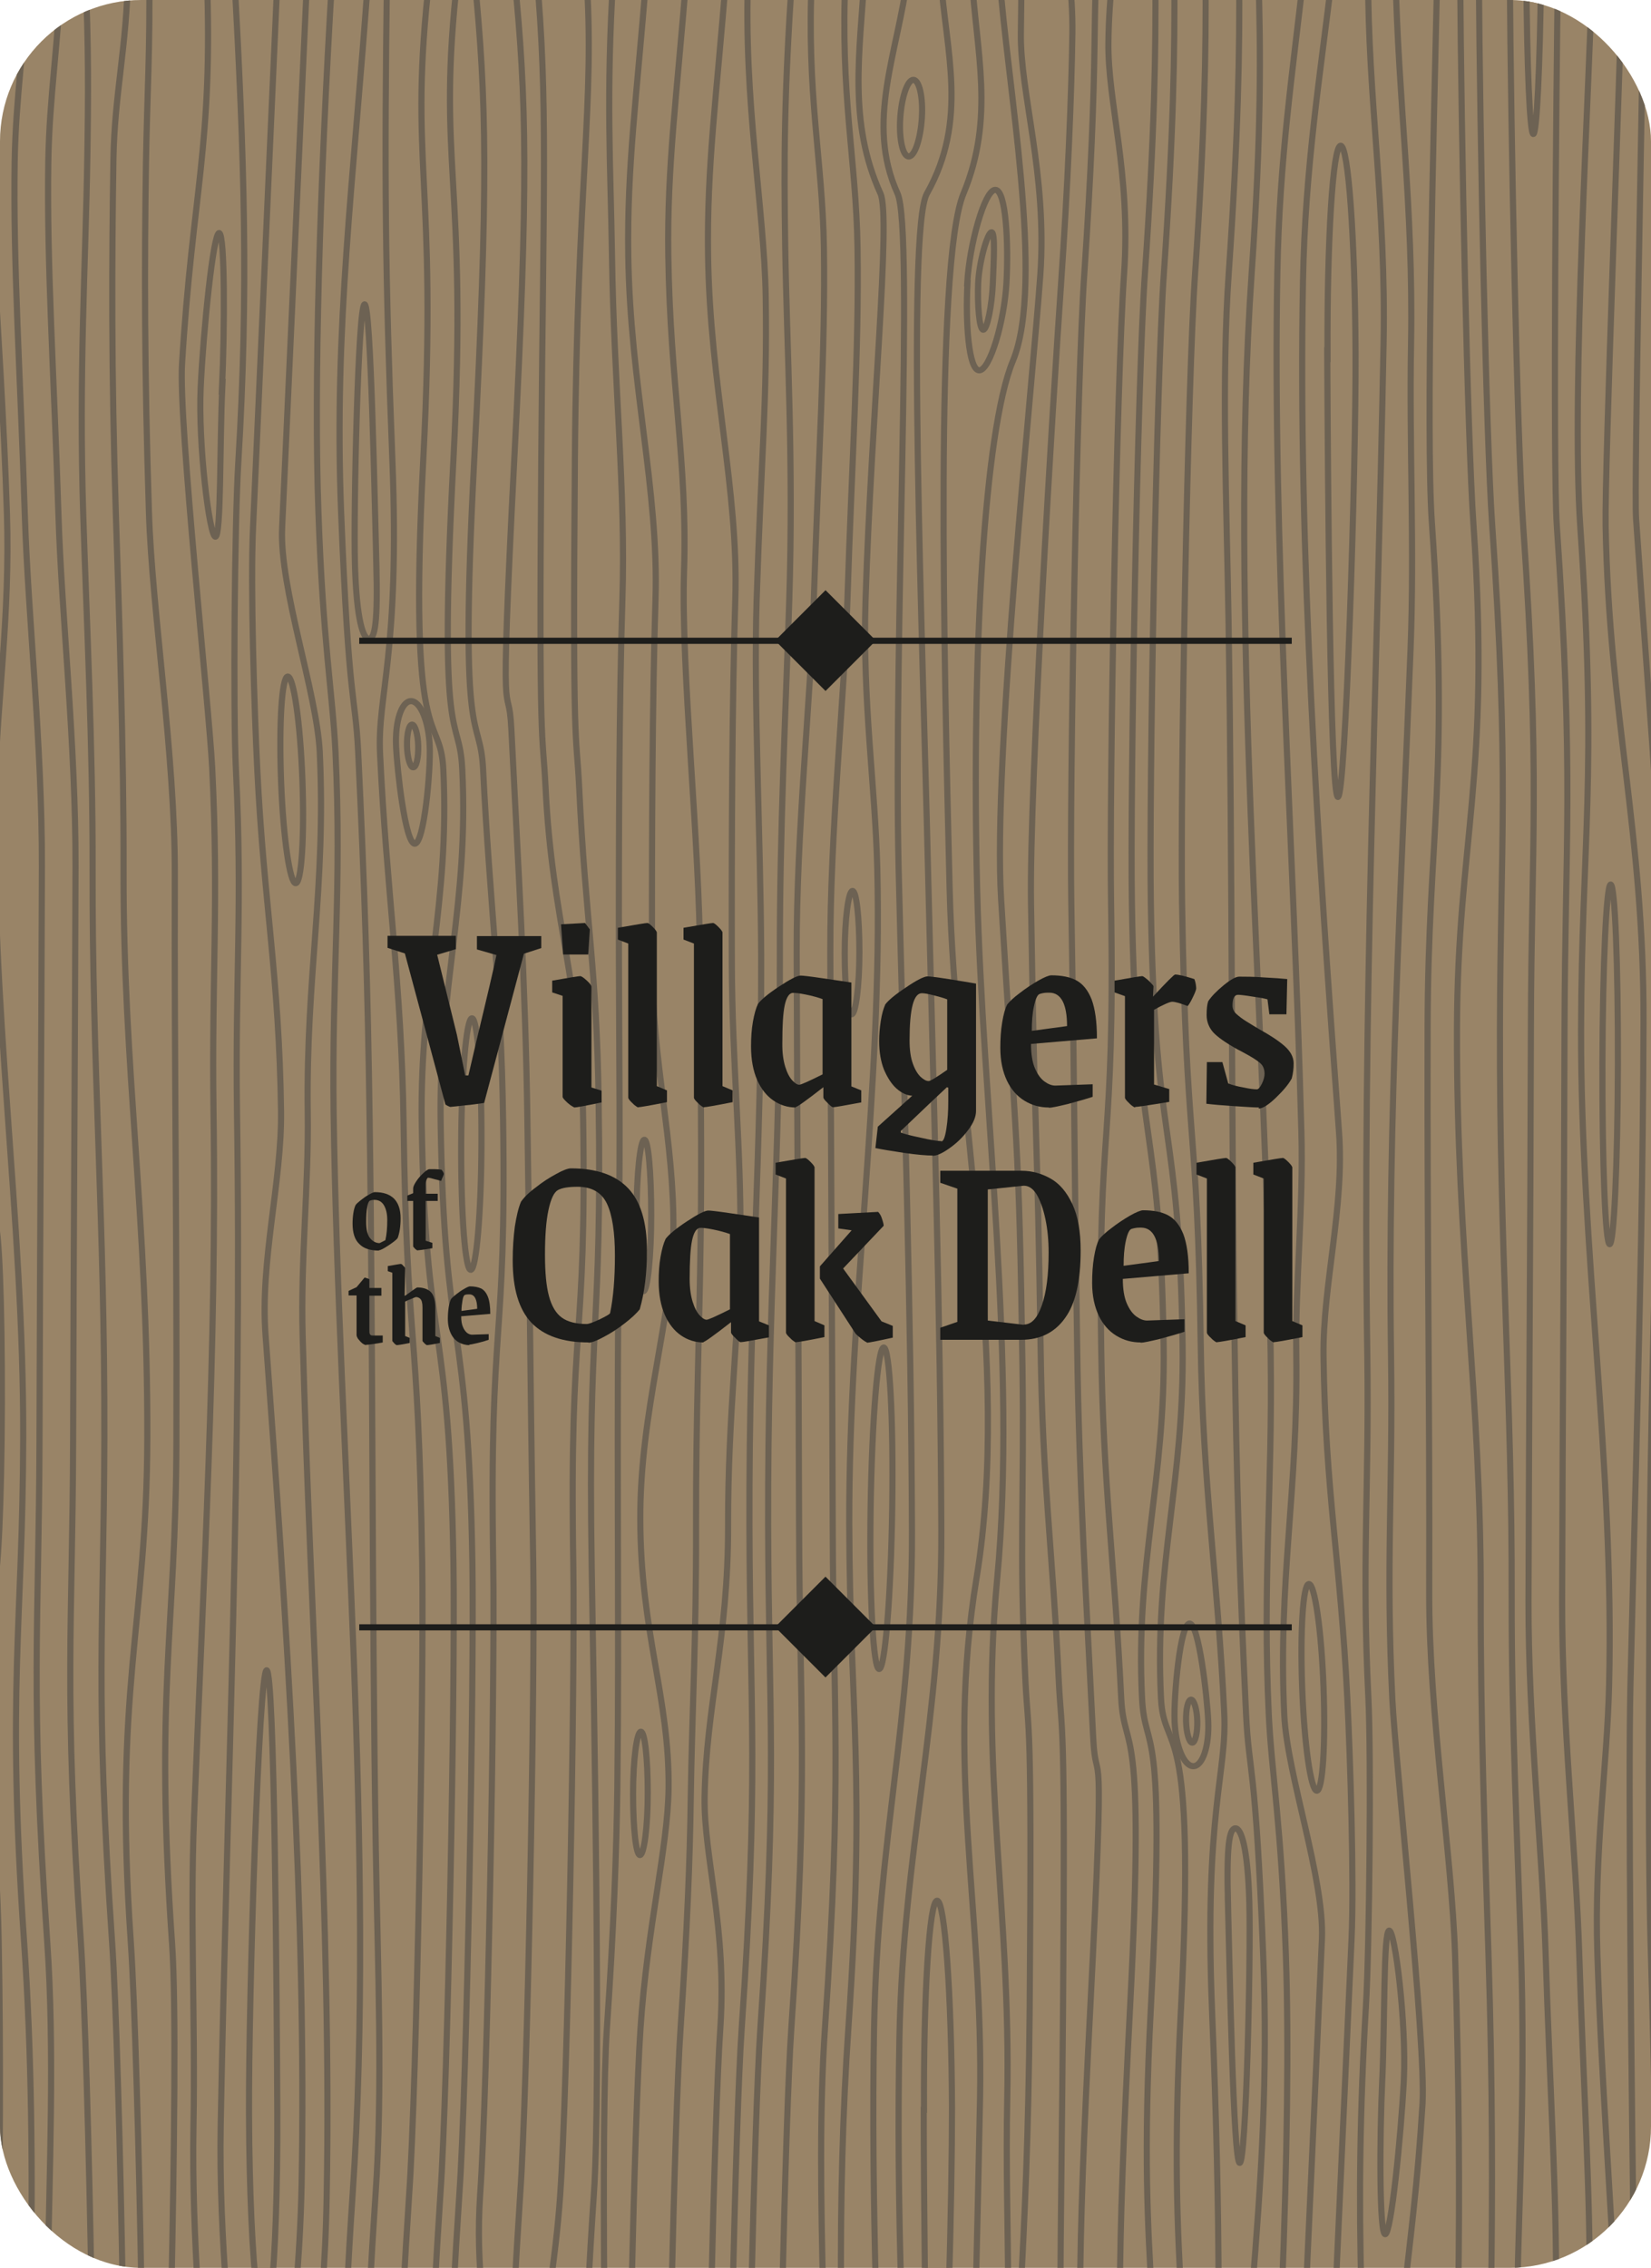 <svg xmlns:xlink="http://www.w3.org/1999/xlink" xmlns="http://www.w3.org/2000/svg" viewBox="0 0 61.86 84.94" data-name="Слой 2" id="_Слой_2">
  <defs>
    <style>
      .cls-1 {
        stroke-width: .18px;
      }

      .cls-1, .cls-2, .cls-3, .cls-4 {
        fill: none;
      }

      .cls-1, .cls-3 {
        stroke: #1d1d1b;
      }

      .cls-1, .cls-3, .cls-4 {
        stroke-miterlimit: 22.93;
      }

      .cls-5 {
        clip-path: url(#clippath);
      }

      .cls-2, .cls-6, .cls-7, .cls-8, .cls-9 {
        stroke-width: 0px;
      }

      .cls-3, .cls-4 {
        stroke-width: .23px;
      }

      .cls-4 {
        stroke: #6d6253;
      }

      .cls-10 {
        clip-path: url(#clippath-1);
      }

      .cls-6 {
        fill-rule: evenodd;
      }

      .cls-6, .cls-8 {
        fill: #998467;
      }

      .cls-7 {
        fill: #1d1d1b;
      }

      .cls-9 {
        fill: #fbf1e4;
      }
    </style>
    <clipPath id="clippath">
      <rect ry="5.3" rx="5.3" height="84.94" width="61.86" x="0" class="cls-2"/>
    </clipPath>
    <clipPath id="clippath-1">
      <rect height="84.94" width="61.86" class="cls-2"/>
    </clipPath>
  </defs>
  <g data-name="Слой 1" id="_Слой_1-2">
    <g class="cls-5">
      <rect height="84.94" width="61.86" class="cls-9"/>
      <g class="cls-10">
        <rect height="86.79" width="63.71" y="-.92" x="-.92" class="cls-8"/>
        <path d="M34.01-.92c-.36,2.88-1.6,5.49-.38,8.17.62,1.37-.16,16.7.04,25.29.2,8.2.47,16.61.5,24.81.02,7.1-1.29,11.5-1.42,18.59-.06,3.18-.02,6.52.07,9.94" class="cls-4"/>
        <path d="M35.24-.92c.2,2.86,1.05,5.4-.51,8.17-.76,1.34-.16,16.7.04,25.29.2,8.2.47,16.61.5,24.81.02,7.1-1.43,11.86-1.57,18.95-.06,3.1-.03,6.31.07,9.58" class="cls-4"/>
        <path d="M36.41-.92c.16,2.84.88,5.31-.31,8.17-1.08,2.59-.73,17.42-.52,26.01.2,8.2,2.32,17.89,1.01,25.84-1.16,7.05.26,12.42.13,19.51-.05,2.43-.1,4.85-.16,7.27" class="cls-4"/>
        <path d="M37.45-.92c.27,3.97,1.71,11.52.5,14.44-1.08,2.59-1.55,11.15-1.34,19.73.2,8.2,1.51,17.86.75,25.91-.66,7.08.52,12.34.38,19.43-.05,2.43.02,4.85.04,7.27" class="cls-4"/>
        <path d="M32.39-.92c-.17,2.88-.62,5.49.6,8.17.4.89-.34,8.24-.56,15.23-.12,3.78.37,7.04.44,10.05.2,8.2-1.07,16.34-1.05,24.54.02,7.1.62,9.37-.03,18.85-.22,3.18-.3,6.52-.28,9.94" class="cls-4"/>
        <path d="M31.68-.92c-.21,4.47.4,6.89.45,10.19.06,3.87-.21,7.91-.38,13.24-.12,3.78-.65,8.62-.64,13.16.02,7.41.07,13.25.09,21.46.02,7.09.36,9.35-.29,18.83-.21,3.08-.15,6.52-.07,9.92" class="cls-4"/>
        <path d="M30.42-.92c-.21,4.47.4,6.89.45,10.19.06,3.87-.21,7.91-.38,13.24-.12,3.78-.65,8.62-.64,13.16.02,7.41.07,13.25.09,21.46.02,7.09.36,9.35-.29,18.83-.12,1.76-.24,5.69-.34,9.92" class="cls-4"/>
        <path d="M29.68-.92c-.3,4.46-.31,6.82-.26,10.13.06,3.87.32,8.01.15,13.34-.12,3.78-.36,8.69-.35,13.23.02,7.41-.46,13.15-.44,21.36.02,7.09.36,9.35-.29,18.83-.12,1.76-.24,5.69-.34,9.92" class="cls-4"/>
        <path d="M28.03-.92c-.18,4.73.61,8.73.66,12.05.06,3.87-.17,6-.34,11.33-.12,3.78.15,8.78.17,13.32.02,7.41-.46,13.15-.44,21.36.02,7.09.36,9.35-.29,18.83-.12,1.76-.24,5.69-.34,9.92" class="cls-4"/>
        <path d="M27.21-.92c-.36,4.51-.73,7.18-.68,10.49.07,4.85,1.15,8.78,1.02,12.89-.12,3.78-.14,9.05-.13,13.59.01,3.74.36,7.05.32,10.4-.04,3.29-.47,6.62-.46,10.68.01,4.28-.83,6.8-.88,10.2-.03,2.24.84,4.86.59,8.62-.12,1.76-.24,5.69-.34,9.92" class="cls-4"/>
        <path d="M25.72-.92c-.36,4.51-.73,7.18-.68,10.49.07,4.85.72,7.7.59,11.81-.12,3.78.59,10.13.6,14.67.01,3.74.07,7.05.02,10.4-.04,3.29-.18,6.65-.17,10.72.01,4.28-.15,6.83-.2,10.24-.03,2.24-.13,4.8-.38,8.56-.12,1.76-.24,5.69-.34,9.92" class="cls-4"/>
        <path d="M24.22-.92c-.36,4.51-.73,7.18-.68,10.49.07,4.85,1.15,8.78,1.02,12.89-.12,3.78-.14,9.05-.13,13.59.01,3.74.84,6.71.8,10.06-.04,3.29-1.25,6.72-1.24,10.78.01,4.28,1.1,6.7,1.06,10.1-.03,2.24-.8,5.2-1.05,8.96-.12,1.76-.24,5.69-.34,9.92" class="cls-4"/>
        <path d="M22.98-.92c-.28,4.51-.1,7.18-.05,10.49.07,4.85.52,8.78.39,12.89-.12,3.78-.14,9.05-.13,13.59.01,3.74.05,6.71,0,10.06-.04,3.29-.05,6.72-.04,10.78.01,4.28.02,6.7-.02,10.1-.03,2.24-.13,5.2-.39,8.96-.12,1.76-.13,5.7-.1,9.92" class="cls-4"/>
        <path d="M32.62,56.51c-.05,3.32.1,6.01.32,6,.22,0,.44-2.71.49-6.04.05-3.32-.1-6.01-.32-6-.22,0-.44,2.71-.49,6.04Z" class="cls-6"/>
        <path d="M32.62,56.51c-.05,3.32.1,6.01.32,6,.22,0,.44-2.71.49-6.04.05-3.32-.1-6.01-.32-6-.22,0-.44,2.71-.49,6.04Z" class="cls-4"/>
        <path d="M33.73,4.43c-.05.79.1,1.43.32,1.43.22,0,.44-.65.49-1.44.05-.79-.1-1.43-.32-1.43-.22,0-.44.65-.49,1.44Z" class="cls-6"/>
        <path d="M33.73,4.43c-.05.79.1,1.43.32,1.43.22,0,.44-.65.49-1.44.05-.79-.1-1.43-.32-1.43-.22,0-.44.65-.49,1.44Z" class="cls-4"/>
        <path d="M36.25,10.61c-.08,1.44.04,3.26.44,3.26.4,0,.94-1.83,1.02-3.27.08-1.44-.01-3.49-.42-3.49-.4,0-.97,2.06-1.05,3.5Z" class="cls-6"/>
        <path d="M36.25,10.61c-.08,1.44.04,3.26.44,3.26.4,0,.94-1.83,1.02-3.27.08-1.44-.01-3.49-.42-3.49-.4,0-.97,2.06-1.05,3.5Z" class="cls-4"/>
        <path d="M36.65,10.61c-.03.8.04,1.74.19,1.74.15,0,.33-.94.36-1.74.03-.8.1-1.91-.05-1.91-.15,0-.47,1.12-.5,1.92Z" class="cls-6"/>
        <path d="M36.65,10.61c-.03.8.04,1.74.19,1.74.15,0,.33-.94.36-1.74.03-.8.1-1.91-.05-1.91-.15,0-.47,1.12-.5,1.92Z" class="cls-4"/>
        <path d="M31.65,35.7c0,1.28.11,2.3.26,2.29.15-.01.29-1.05.29-2.33,0-1.28-.11-2.3-.26-2.29-.15.01-.29,1.05-.29,2.33Z" class="cls-6"/>
        <path d="M31.65,35.7c0,1.28.11,2.3.26,2.29.15-.01.29-1.05.29-2.33,0-1.28-.11-2.3-.26-2.29-.15.01-.29,1.05-.29,2.33Z" class="cls-4"/>
        <path d="M23.72,67.19c0,1.28.11,2.3.26,2.29.15-.01.29-1.05.29-2.33,0-1.28-.11-2.3-.26-2.29-.15.01-.29,1.05-.29,2.33Z" class="cls-6"/>
        <path d="M23.72,67.19c0,1.28.11,2.3.26,2.29.15-.01.29-1.05.29-2.33,0-1.28-.11-2.3-.26-2.29-.15.01-.29,1.05-.29,2.33Z" class="cls-4"/>
        <path d="M23.85,45.55c0,1.57.11,2.82.26,2.81.15-.01.29-1.29.29-2.86,0-1.57-.11-2.83-.26-2.81-.15.01-.29,1.29-.29,2.86Z" class="cls-6"/>
        <path d="M23.85,45.55c0,1.57.11,2.82.26,2.81.15-.01.29-1.29.29-2.86,0-1.57-.11-2.83-.26-2.81-.15.01-.29,1.29-.29,2.86Z" class="cls-4"/>
        <path d="M17.28,42.89c-.01,2.6.15,4.69.36,4.67.21-.02.39-2.15.4-4.75.01-2.6-.15-4.69-.36-4.67-.21.02-.39,2.15-.4,4.75Z" class="cls-6"/>
        <path d="M17.28,42.89c-.01,2.6.15,4.69.36,4.67.21-.02.39-2.15.4-4.75.01-2.6-.15-4.69-.36-4.67-.21.02-.39,2.15-.4,4.75Z" class="cls-4"/>
        <path d="M-.92,62.54c.37,3.17.8,6.26.87,10.17.08,4.18.05,8.63-.03,13.16M-.7-.92C-.37.74-.19,2.35-.92,3.99" class="cls-4"/>
        <path d="M.51-.92c.06,1.67-.06,3.29-.81,4.94-.4.89.34,8.24.56,15.23.12,3.78-.37,7.04-.44,10.05-.2,8.2,1.07,16.34,1.05,24.54-.02,7.1-.62,9.37.03,18.85.29,4.18.33,8.62.25,13.16" class="cls-4"/>
        <path d="M1.02-.92c-.1,2.61-.43,4.55-.47,6.97-.06,3.87.21,7.91.38,13.24.12,3.78.65,8.62.64,13.16-.02,7.41-.07,13.25-.09,21.46-.02,7.09-.36,9.35.29,18.83.28,4,.08,8.63.01,12.97v.17" class="cls-4"/>
        <path d="M2.28-.92c-.1,2.61-.43,4.55-.47,6.97-.06,3.87.21,7.91.38,13.24.12,3.78.65,8.62.64,13.16-.02,7.41-.07,13.25-.09,21.46-.02,7.09-.36,9.35.29,18.83.15,2.2.31,7.82.4,13.14" class="cls-4"/>
        <path d="M3.2-.92c.12,2.58.11,4.49.07,6.9-.06,3.87-.32,8.01-.15,13.34.12,3.78.36,8.69.35,13.23-.02,7.41.46,13.15.44,21.36-.02,7.09-.36,9.35.29,18.83.15,2.2.31,7.82.4,13.14" class="cls-4"/>
        <path d="M4.79-.92c-.03,2.6-.5,4.45-.54,6.87-.06,3.87-.08,7.95.09,13.28.12,3.78.3,8.83.29,13.37-.02,7.41.91,13.05.89,21.25-.02,7.09-1.27,9.4-.62,18.88.15,2.2.31,7.82.4,13.14" class="cls-4"/>
        <path d="M5.59-.92c.04,2.62-.08,4.57-.12,6.99-.06,3.87-.06,7.78.11,13.11.12,3.78.98,9.04.97,13.58-.02,7.41.08,13.05.06,21.25-.02,7.09-.82,9.35-.16,18.83.15,2.2.08,7.75-.03,13.04" class="cls-4"/>
        <path d="M.07,52.57c-.01,3.72-.15,6.73-.31,6.71-.16-.01-.28-3.04-.27-6.76.01-3.72.15-6.73.31-6.71.16.01.28,3.04.27,6.76Z" class="cls-6"/>
        <path d="M.07,52.57c-.01,3.72-.15,6.73-.31,6.71-.16-.01-.28-3.04-.27-6.76.01-3.72.15-6.73.31-6.71.16.01.28,3.04.27,6.76Z" class="cls-4"/>
        <path d="M34.61,79.02c0,1.56.02,4.16.05,6.84h.89c.08-2.71.12-5.33.12-6.9-.02-4.31-.27-7.79-.56-7.77-.29.01-.51,3.52-.49,7.83Z" class="cls-6"/>
        <path d="M34.61,79.02c0,1.56.02,4.16.05,6.84h.89c.08-2.71.12-5.33.12-6.9-.02-4.31-.27-7.79-.56-7.77-.29.01-.51,3.52-.49,7.83Z" class="cls-4"/>
        <path d="M12.07,85.87c.09-1.15.15-2.35.17-3.65.19-10.01-.62-21.53-.9-32.19-.08-2.86.23-5.67.19-8.36-.07-5.1.69-8.45.45-13.51-.11-2.22-1.51-6.14-1.41-8.38L11.51-.92" class="cls-4"/>
        <path d="M11.08,85.87c.11-1.27.19-2.59.22-4.01.19-10.05-.57-21.29-1.35-31.85-.21-2.79.61-5.73.58-8.38-.07-5.1-.64-7.74-.89-12.8-.11-2.22-.26-6.81-.16-9.05L10.4-.92" class="cls-4"/>
        <path d="M8.48,85.87c-.14-2-.25-4.07-.21-6.31.24-12.7.8-25.18.61-37.88-.07-5.1.21-7.78-.04-12.84-.11-2.22-.05-9.31.09-11.54.39-6.46.22-11.4-.15-18.21" class="cls-4"/>
        <path d="M7.42,85.87c-.12-2-.21-4.06-.17-6.31.07-3.83-.13-7.66.02-11.48.34-8.77.86-17.58.73-26.44-.07-5.1.2-7.83-.05-12.89-.11-2.22-1.26-12.88-1.13-15.11.39-6.45,1.17-8.18.93-14.55" class="cls-4"/>
        <path d="M13,85.87c.05-1.09.12-2.3.21-3.65.87-12.68-.53-27.85-.71-40.55-.07-5.1.31-8.45.07-13.51-.11-2.22-.47-4.08-.64-9-.17-4.65.04-12.12.52-20.09" class="cls-4"/>
        <path d="M13.85,85.87c.06-1.1.13-2.31.22-3.67.28-4,.08-8.63.01-12.97-.15-9.41-.1-18.53-.23-27.22-.07-5.1-.19-8.79-.43-13.85-.11-2.22-.35-1.64-.64-9-.27-6.95.47-12.36,1.02-20.08" class="cls-4"/>
        <path d="M15.11,85.87c.06-1.1.13-2.31.22-3.67.28-4,.56-19.28.49-23.63-.15-9.41-.58-7.88-.7-16.56-.07-5.1-.64-8.71-.88-13.77-.11-2.22.75-3.68.46-11.05-.27-6.95-.3-10.54-.2-18.12" class="cls-4"/>
        <path d="M16.28,85.87c.06-1.1.13-2.31.22-3.67.28-4,.56-19.28.49-23.63-.15-9.41-1.06-7.88-1.19-16.56-.07-5.1,1.06-8.14.81-13.2-.11-2.22-1.33-.31-.75-11.62.55-10.64-.58-11.01.24-18.12" class="cls-4"/>
        <path d="M16.99,85.87c.06-1.1.13-2.31.22-3.67.28-4,.56-19.28.49-23.63-.15-9.41-1.06-7.88-1.19-16.56-.07-5.1,1.06-8.14.81-13.2-.11-2.22-.92-.31-.33-11.62.55-10.64-.65-11.01.16-18.12" class="cls-4"/>
        <path d="M18.06,85.87c-.11-1.1-.16-2.31-.07-3.67.28-4,.56-19.28.49-23.63-.15-9.41.5-7.95.37-16.63-.07-5.1-.5-8.07-.75-13.13-.11-2.22-.92-.31-.33-11.62.53-10.32.47-13.39,0-18.12" class="cls-4"/>
        <path d="M19.27,85.87c.06-1.09.13-2.3.22-3.67.28-4,.56-19.28.49-23.63-.15-9.41-.09-7.95-.22-16.63-.07-5.1-.35-9.56-.6-14.62-.11-2.22-.47,1.18.11-10.13.53-10.32.47-13.39,0-18.12" class="cls-4"/>
        <path d="M20.58,85.87c.16-1.13.32-2.35.41-3.67.28-4,.56-19.28.49-23.63-.15-9.41.5-7.95.37-16.63-.07-5.1-1.17-7.41-1.41-12.47-.11-2.22-.25-.97-.16-12.28.08-10.32.25-13.39-.17-18.12" class="cls-4"/>
        <path d="M22.03,85.87c.06-1.13.13-2.35.22-3.67.28-4-.01-19.18-.08-23.52-.15-9.41.39-8.73.26-17.41-.07-5.1-.49-6.73-.73-11.79-.11-2.22-.25-.97-.16-12.28.08-10.32.76-13.39.43-18.12" class="cls-4"/>
        <path d="M11.33,29.19c-.08-2.14-.33-3.86-.55-3.85-.22.01-.33,1.76-.25,3.89.08,2.14.33,3.86.55,3.85.22-.01.33-1.76.25-3.89Z" class="cls-6"/>
        <path d="M11.33,29.19c-.08-2.14-.33-3.86-.55-3.85-.22.01-.33,1.76-.25,3.89.08,2.14.33,3.86.55,3.85.22-.01.33-1.76.25-3.89Z" class="cls-4"/>
        <path d="M8.32,14.49c.1-2.14.11-5.76-.11-5.76-.22,0-.59,3.63-.69,5.77-.1,2.14.33,5.61.55,5.6.22,0,.16-3.48.26-5.62Z" class="cls-6"/>
        <path d="M8.32,14.49c.1-2.14.11-5.76-.11-5.76-.22,0-.59,3.63-.69,5.77-.1,2.14.33,5.61.55,5.6.22,0,.16-3.48.26-5.62Z" class="cls-4"/>
        <path d="M16.1,27.94c-.04-.93-.35-1.68-.7-1.68-.35,0-.6.75-.56,1.68.04.93.35,3.66.7,3.66.35,0,.6-2.73.56-3.65Z" class="cls-6"/>
        <path d="M16.1,27.94c-.04-.93-.35-1.68-.7-1.68-.35,0-.6.75-.56,1.68.04.93.35,3.66.7,3.66.35,0,.6-2.73.56-3.65Z" class="cls-4"/>
        <path d="M15.67,27.94c-.01-.44-.12-.8-.23-.8-.12,0-.2.36-.19.8.01.44.12.8.23.8.12,0,.2-.36.19-.8Z" class="cls-6"/>
        <path d="M15.67,27.94c-.01-.44-.12-.8-.23-.8-.12,0-.2.36-.19.8.01.44.12.8.23.8.12,0,.2-.36.19-.8Z" class="cls-4"/>
        <path d="M14.1,21.1c-.06-2.21-.2-9.71-.44-9.7-.24,0-.42,7.68-.36,9.76.06,2.08.31,2.79.53,2.77.22-.02.33-.63.27-2.83Z" class="cls-6"/>
        <path d="M14.1,21.1c-.06-2.21-.2-9.71-.44-9.7-.24,0-.42,7.68-.36,9.76.06,2.08.31,2.79.53,2.77.22-.02.33-.63.27-2.83Z" class="cls-4"/>
        <path d="M10.39,79.13c-.02-4.31-.1-16.58-.4-16.57-.29.01-.68,12.32-.66,16.62.01,2.85.13,5.33.29,6.69h.54c.15-1.36.24-3.87.23-6.74Z" class="cls-6"/>
        <path d="M10.39,79.13c-.02-4.31-.1-16.58-.4-16.57-.29.01-.68,12.32-.66,16.62.01,2.85.13,5.33.29,6.69h.54c.15-1.36.24-3.87.23-6.74Z" class="cls-4"/>
        <path d="M61.23,85.87c-.1-8.07-.23-18.96-.14-22.77.13-5.36.3-11.32.4-16.74.05-2.7.08-5.4.09-8.07.02-7.1-1.29-11.5-1.42-18.59-.04-2.18.54-16.95.62-20.63" class="cls-4"/>
        <path d="M60.5,85.87c-.1-2.93-.5-7.91-.65-12.71-.12-3.78.37-7.04.44-10.05.2-8.2-1.07-16.34-1.05-24.54.02-7.1.62-9.37-.03-18.85-.35-5.05.37-16.97.44-20.63" class="cls-4"/>
        <path d="M59.56,85.87c.03-3.72-.23-7.64-.39-12.74-.12-3.78-.65-8.62-.64-13.16.02-7.41.07-13.25.09-21.46.02-7.09.36-9.35-.29-18.83-.15-2.2-.02-16.51.04-20.61" class="cls-4"/>
        <path d="M58.3,85.87c.03-3.72-.23-7.64-.39-12.74-.12-3.78-.65-8.62-.64-13.16.02-7.41.07-13.25.09-21.46.02-7.09.36-9.35-.29-18.83-.23-3.33-.46-14.46-.5-20.61" class="cls-4"/>
        <path d="M56.85,85.87c.07-3.71.3-7.7.14-12.78-.12-3.78-.36-8.69-.35-13.23.02-7.41-.46-13.15-.44-21.36.02-7.09.36-9.35-.29-18.83-.23-3.33-.46-14.46-.5-20.61" class="cls-4"/>
        <path d="M55.87,85.87c.05-3.69.06-7.63-.1-12.69-.12-3.78-.3-8.83-.29-13.37.02-7.41-.91-13.05-.89-21.25.02-7.09,1.27-9.4.62-18.88-.23-3.33-.46-14.46-.5-20.61" class="cls-4"/>
        <path d="M54.64,85.87c.05-3.71.04-7.52-.12-12.63-.12-3.78-.98-9.04-.97-13.58.02-7.41-.08-13.05-.06-21.25.02-7.09.82-9.35.16-18.83-.23-3.33.06-14.38.2-20.5" class="cls-4"/>
        <path d="M57.74-.92c-.04,3.42-.16,5.95-.29,5.94-.13-.01-.24-2.54-.26-5.94h.56Z" class="cls-6"/>
        <path d="M57.74-.92c-.04,3.42-.16,5.95-.29,5.94-.13-.01-.24-2.54-.26-5.94h.56Z" class="cls-4"/>
        <path d="M60.04,39.84c.01-3.72.15-6.73.31-6.71.16.01.28,3.04.27,6.76-.01,3.72-.15,6.73-.31,6.71-.16-.01-.28-3.04-.27-6.76Z" class="cls-6"/>
        <path d="M60.04,39.84c.01-3.72.15-6.73.31-6.71.16.01.28,3.04.27,6.76-.01,3.72-.15,6.73-.31,6.71-.16-.01-.28-3.04-.27-6.76Z" class="cls-4"/>
        <path d="M62.16,85.87c-.11-4.94-.24-10.63-.3-12.57-.12-3.78-.07-9.1-.06-13.64.01-3.63.14-10.1.25-13.37.11-3.22.21-3.89.22-7.83.02-7.09-.32-9.56-.97-19.04-.08-1.23.24-16.2.29-20.35" class="cls-4"/>
        <path d="M48.84-.92c-.39,3.51-.9,6.82-.98,11.11-.19,10.01.62,21.53.9,32.19.08,2.86-.23,5.67-.19,8.36.07,5.1-.69,8.45-.45,13.51.11,2.22,1.51,6.14,1.41,8.38l-.6,13.25" class="cls-4"/>
        <path d="M49.91-.92c-.43,3.66-1.01,7.13-1.09,11.47-.19,10.05.57,21.29,1.35,31.85.21,2.79-.61,5.73-.58,8.38.07,5.1.64,7.74.89,12.8.11,2.22.26,6.81.16,9.05l-.6,13.25" class="cls-4"/>
        <path d="M51.26-.92c-.01,4.54.68,8.72.58,13.78-.24,12.7-.8,25.18-.61,37.88.07,5.1-.21,7.78.04,12.84.11,2.22.04,9.31-.09,11.54-.23,3.89-.27,7.22-.17,10.75" class="cls-4"/>
        <path d="M52.29-.92c.09,4.55.67,8.69.58,13.78-.07,3.83.13,7.66-.02,11.48-.34,8.77-.86,17.58-.73,26.44.07,5.1-.2,7.83.05,12.89.11,2.22,1.26,12.88,1.13,15.11-.19,3.11-.47,5.12-.68,7.09" class="cls-4"/>
        <path d="M47.15-.92c.09,2.86.11,5.89-.25,11.11-.87,12.68.53,27.85.71,40.55.07,5.1-.31,8.45-.07,13.51.11,2.22.47,4.08.64,9,.11,3.15.05,7.6-.15,12.62" class="cls-4"/>
        <path d="M46.43-.92c.02,2.86-.03,5.89-.39,11.13-.28,4-.08,8.63-.01,12.97.15,9.41.1,18.53.23,27.22.07,5.1.19,8.79.43,13.85.11,2.22.35,1.64.64,9,.18,4.5-.07,8.36-.42,12.62" class="cls-4"/>
        <path d="M45.17-.92c.02,2.86-.03,5.89-.39,11.13-.28,4-.56,19.28-.49,23.63.15,9.41.58,7.88.7,16.56.07,5.1.64,8.71.88,13.77.11,2.22-.75,3.68-.46,11.05.17,4.25.24,7.24.25,10.65" class="cls-4"/>
        <path d="M44-.92c.02,2.86-.03,5.89-.39,11.13-.28,4-.56,19.28-.49,23.63.15,9.41,1.06,7.88,1.19,16.56.07,5.1-1.06,8.14-.81,13.2.11,2.22,1.33.31.75,11.62-.29,5.53-.12,8.29,0,10.65" class="cls-4"/>
        <path d="M43.29-.92c.02,2.86-.03,5.89-.39,11.13-.28,4-.56,19.28-.49,23.63.15,9.41,1.06,7.88,1.19,16.56.07,5.1-1.06,8.14-.81,13.2.11,2.22.92.31.33,11.62-.29,5.53-.1,8.29.03,10.65" class="cls-4"/>
        <path d="M41.69-.92c-.09.81-.15,1.63-.16,2.51-.03,2.24.84,4.86.59,8.62-.28,4-.56,19.28-.49,23.63.15,9.41-.5,7.95-.37,16.63.07,5.1.5,8.07.75,13.13.11,2.22.92.31.33,11.62-.25,4.84-.37,8.08-.38,10.65" class="cls-4"/>
        <path d="M41.06-.92c-.02.83-.04,1.67-.05,2.57-.03,2.24-.13,4.8-.38,8.56-.28,4-.56,19.28-.49,23.63.15,9.41.09,7.95.22,16.63.07,5.1.35,9.56.6,14.62.11,2.22.47-1.18-.11,10.13-.25,4.84-.37,8.08-.38,10.65" class="cls-4"/>
        <path d="M40.06-.92c.08.69.13,1.41.12,2.17-.03,2.24-.17,5.71-.43,9.47-.28,4-1.19,18.78-1.12,23.12.15,9.41.23,7.95.36,16.63.07,5.1.44,7.41.68,12.47.11,2.22.25.97.16,12.28-.04,4.84-.09,8.08-.1,10.65" class="cls-4"/>
        <path d="M38.27-.92c0,.69-.01,1.41-.02,2.17-.03,2.24.99,5.27.73,9.03-.28,4-1.79,18.2-1.47,23.4.57,9.4.67,8.81.8,17.49.07,5.1-.13,6.71.11,11.77.11,2.22.25.97.16,12.28-.04,4.84-.2,8.08-.34,10.65" class="cls-4"/>
        <path d="M48.79,63.22c.08,2.14.33,3.86.55,3.85.22-.01.33-1.76.25-3.89-.08-2.14-.33-3.86-.55-3.85-.22.01-.33,1.76-.25,3.89Z" class="cls-6"/>
        <path d="M48.79,63.22c.08,2.14.33,3.86.55,3.85.22-.01.33-1.76.25-3.89-.08-2.14-.33-3.86-.55-3.85-.22.01-.33,1.76-.25,3.89Z" class="cls-4"/>
        <path d="M51.79,77.92c-.1,2.14-.11,5.76.11,5.76.22,0,.59-3.63.7-5.77.1-2.14-.33-5.61-.55-5.6-.22,0-.16,3.48-.26,5.62Z" class="cls-6"/>
        <path d="M51.79,77.92c-.1,2.14-.11,5.76.11,5.76.22,0,.59-3.63.7-5.77.1-2.14-.33-5.61-.55-5.6-.22,0-.16,3.48-.26,5.62Z" class="cls-4"/>
        <path d="M44.01,64.47c.04.93.35,1.68.7,1.68.35,0,.6-.75.56-1.68-.04-.93-.35-3.66-.7-3.66-.35,0-.6,2.73-.56,3.65Z" class="cls-6"/>
        <path d="M44.01,64.47c.04.93.35,1.68.7,1.68.35,0,.6-.75.56-1.68-.04-.93-.35-3.66-.7-3.66-.35,0-.6,2.73-.56,3.65Z" class="cls-4"/>
        <path d="M44.44,64.47c.01.44.12.8.23.8s.2-.36.19-.8c-.01-.44-.12-.8-.23-.81-.12,0-.2.36-.19.8Z" class="cls-6"/>
        <path d="M44.44,64.47c.01.44.12.8.23.8s.2-.36.19-.8c-.01-.44-.12-.8-.23-.81-.12,0-.2.36-.19.8Z" class="cls-4"/>
        <path d="M46.01,71.31c.06,2.21.2,9.71.44,9.7.24,0,.42-7.68.36-9.76-.06-2.08-.31-2.79-.53-2.77-.22.02-.33.63-.27,2.83Z" class="cls-6"/>
        <path d="M46.01,71.31c.06,2.21.2,9.71.44,9.7.24,0,.42-7.68.36-9.76-.06-2.08-.31-2.79-.53-2.77-.22.02-.33.63-.27,2.83Z" class="cls-4"/>
        <path d="M49.73,13.28c.02,4.31.1,16.58.4,16.57.29-.01.68-12.32.66-16.62-.02-4.31-.27-7.79-.56-7.77-.29.01-.51,3.52-.49,7.83Z" class="cls-6"/>
        <path d="M49.73,13.28c.02,4.31.1,16.58.4,16.57.29-.01.68-12.32.66-16.62-.02-4.31-.27-7.79-.56-7.77-.29.01-.51,3.52-.49,7.83Z" class="cls-4"/>
      </g>
      <path d="M16.87,41.46s-.09-.03-.18-.09l-1.52-5.66-.65-.21v-.45h2.56v.5l-.7.21.74,3,.31,1.52h.12l.31-1.33c.4-1.66.65-2.72.74-3.18l-.73-.21v-.5h2.41v.45l-.65.21-1.49,5.59c-.22.03-.46.07-.72.09-.26.03-.44.05-.56.06" class="cls-7"/>
      <path d="M21.01,34.62l.91-.05.18.24-.06.94h-.94l-.08-1.13ZM21.52,41.48s-.13-.06-.25-.17c-.13-.12-.19-.19-.19-.23v-3.78l-.39-.13v-.44c.63-.11.98-.17,1.05-.17.04,0,.12.05.24.16.12.11.18.19.18.24v3.77l.38.12v.44c-.61.13-.95.19-1.02.19Z" class="cls-7"/>
      <path d="M23.91,41.48s-.11-.05-.21-.16c-.11-.1-.16-.17-.16-.21v-5.77l-.39-.15v-.44c.68-.12,1.05-.18,1.11-.18.03,0,.1.05.2.15.1.1.15.17.15.21v5.75l.38.16v.44c-.65.13-1.01.19-1.08.19" class="cls-7"/>
      <path d="M26.37,41.48s-.11-.05-.21-.16c-.11-.1-.16-.17-.16-.21v-5.77l-.39-.15v-.44c.68-.12,1.05-.18,1.11-.18.03,0,.1.05.2.15.1.1.15.17.15.21v5.75l.38.16v.44c-.65.13-1.01.19-1.08.19" class="cls-7"/>
      <path d="M29.94,40.63c.07,0,.36-.13.88-.39v-2.82c-.17-.06-.38-.12-.63-.17-.25-.05-.42-.07-.51-.06-.13.03-.22.19-.28.47-.06.29-.09.76-.09,1.44,0,.34.04.62.11.85.07.23.16.4.26.51.1.11.19.17.27.17M29.82,41.48c-.31,0-.59-.09-.84-.26-.25-.17-.46-.43-.61-.77-.15-.34-.23-.76-.23-1.26,0-.33.02-.63.07-.92.05-.28.11-.5.19-.67.12-.16.38-.38.79-.65.41-.27.68-.41.81-.41.08,0,.35.03.82.1.47.07.83.12,1.08.16v3.89l.37.15v.45c-.64.12-.99.18-1.06.18-.03,0-.1-.05-.2-.16-.11-.1-.16-.17-.16-.21v-.38c-.64.5-.98.74-1.03.74Z" class="cls-7"/>
      <path d="M35.27,42.75c.08,0,.14-.16.19-.48.05-.32.07-.66.07-1.02v-.51l-.05-.02c-.24.22-.82.77-1.73,1.64v.06c.1.04.35.11.74.19.39.09.65.13.78.13M34.8,40.49c.06,0,.29-.14.69-.42v-2.64c-.13-.05-.3-.1-.5-.15-.2-.05-.35-.08-.45-.08-.31,0-.46.59-.46,1.76,0,.36.04.65.12.87.08.23.18.39.29.5.11.1.21.16.3.16ZM34.95,43.28c-.24,0-.6-.03-1.08-.1-.47-.07-.83-.13-1.07-.18l.09-.8,1.29-1.16c-.2-.01-.4-.1-.59-.27-.19-.17-.34-.41-.47-.71-.12-.31-.18-.66-.18-1.07,0-.23.02-.48.06-.74.04-.27.1-.47.17-.63.11-.15.37-.37.78-.64.41-.28.68-.41.8-.41.08,0,.34.03.79.1.45.07.79.13,1.03.17v4.77c0,.22-.1.46-.3.72-.2.27-.43.49-.7.68-.27.19-.47.28-.63.28Z" class="cls-7"/>
      <path d="M39.98,38.43c0-.82-.22-1.24-.65-1.25h-.08c-.11,0-.21.02-.3.05-.08.03-.15.18-.21.46-.06.28-.08.58-.08.92l1.33-.18ZM39.3,41.48c-.33,0-.63-.08-.91-.25-.28-.17-.5-.42-.66-.75-.16-.34-.25-.74-.25-1.23,0-.34.02-.66.07-.96.05-.3.11-.52.19-.67.08-.1.23-.25.46-.42.23-.18.46-.33.7-.47.23-.13.4-.2.49-.2.38,0,.7.06.94.19.24.13.43.36.57.71.13.35.2.83.2,1.46l-2.47.21c0,.38.05.69.15.92.1.23.22.39.36.49.14.1.27.15.4.15l1.4-.05v.47c-.24.08-.56.17-.93.27-.38.09-.61.14-.71.14Z" class="cls-7"/>
      <path d="M42.52,41.48s-.11-.05-.21-.16c-.11-.1-.16-.17-.16-.21v-3.8l-.39-.14v-.44c.62-.11.97-.17,1.04-.17.03,0,.11.06.24.17.12.12.18.19.18.21l-.02.39c.51-.55.79-.83.83-.83.13,0,.37.06.72.17.02.05.04.11.05.17.01.07.02.13.02.18s-.05.18-.14.36c-.09.19-.16.28-.18.3-.27-.1-.46-.16-.58-.16-.05,0-.14.03-.27.09-.13.06-.27.13-.41.21v2.8l.57.17v.48c-.78.13-1.21.19-1.28.19" class="cls-7"/>
      <path d="M47.17,41.48c-.15,0-.46-.02-.92-.05-.46-.03-.81-.06-1.05-.09l.02-1.56h.58s.22.8.22.8c.15.06.34.11.57.15.23.05.39.07.5.07.06,0,.12-.07.19-.21.07-.14.1-.27.1-.37,0-.17-.05-.3-.16-.4-.11-.1-.33-.24-.67-.42-.08-.04-.15-.08-.19-.1-.43-.24-.73-.45-.9-.63-.16-.18-.25-.4-.25-.65,0-.24.02-.41.06-.52.12-.18.31-.38.58-.6.27-.22.46-.32.58-.32.24,0,.56,0,.94.03.38.02.67.04.86.06l-.03,1.32h-.64l-.07-.56c-.06-.02-.24-.06-.54-.1-.3-.05-.49-.07-.56-.07-.14,0-.21.13-.21.4,0,.13.05.24.16.33.1.09.22.18.35.26.13.08.21.13.26.16l.25.15c.38.21.69.41.92.61.23.2.35.42.35.66,0,.18-.02.37-.07.56-.11.21-.31.45-.59.72-.28.27-.5.41-.65.41" class="cls-7"/>
      <path d="M21.98,49.59c.08,0,.24-.06.48-.17.24-.12.38-.19.4-.24.12-.58.18-1.3.18-2.16s-.1-1.52-.3-1.94c-.2-.42-.57-.63-1.1-.63-.34,0-.58.04-.73.12-.15.08-.27.33-.36.75-.09.42-.13.98-.13,1.67s.05,1.19.15,1.56c.1.37.26.64.48.8.22.16.54.24.94.24M22.05,50.28c-.96,0-1.67-.25-2.14-.74-.47-.5-.7-1.27-.7-2.34,0-.46.03-.88.08-1.26.06-.38.13-.69.23-.93.12-.17.3-.35.56-.54.25-.2.5-.36.76-.5.25-.14.44-.21.55-.21.96,0,1.67.25,2.14.74.47.49.71,1.27.71,2.34,0,.84-.09,1.57-.27,2.2-.12.15-.31.33-.57.53-.26.2-.52.37-.79.51-.26.14-.45.21-.56.21Z" class="cls-7"/>
      <path d="M26.47,49.43c.07,0,.36-.13.88-.39v-2.82c-.17-.06-.38-.12-.63-.17-.25-.05-.42-.07-.51-.06-.13.03-.22.19-.28.47-.06.29-.09.76-.09,1.44,0,.34.04.62.11.85.07.23.16.4.26.51.1.11.19.17.27.17M26.36,50.28c-.31,0-.59-.09-.84-.26-.25-.17-.46-.43-.61-.77-.15-.34-.23-.76-.23-1.26,0-.33.02-.63.07-.92.05-.28.11-.5.19-.67.12-.16.38-.38.79-.65.41-.27.68-.41.81-.41.08,0,.35.03.82.1.47.07.83.12,1.08.16v3.89l.37.15v.45c-.64.12-.99.18-1.06.18-.03,0-.1-.05-.2-.16-.11-.1-.16-.17-.16-.21v-.38c-.64.5-.98.74-1.03.74Z" class="cls-7"/>
      <path d="M32.48,50.28s-.1-.05-.21-.14c-.11-.09-.19-.16-.22-.2l-1.33-2.05v-.46l1.19-1.35-.5-.07v-.54l1.49-.08s.08.07.13.21c.05.14.08.25.08.31l-1.52,1.6,1.44,1.98.42.17v.44c-.59.13-.91.19-.96.19M29.82,50.28s-.11-.05-.21-.16c-.11-.1-.16-.17-.16-.21v-5.77l-.39-.15v-.44c.68-.12,1.05-.18,1.11-.18.03,0,.1.05.2.15.1.1.15.17.15.21v5.75l.37.16v.44c-.64.13-1,.19-1.07.19Z" class="cls-7"/>
      <path d="M38.36,49.61c.29,0,.51-.24.68-.73.17-.49.25-1.14.25-1.97,0-.45-.04-.87-.12-1.25-.08-.38-.19-.68-.32-.91-.14-.23-.3-.34-.49-.34l-1.35.14v4.91l1.35.16ZM35.23,49.73l.64-.22v-4.99l-.64-.22v-.45h3.05c.38,0,.74.1,1.08.29.34.19.61.51.82.96.21.45.31,1.03.31,1.74,0,1.14-.19,1.98-.58,2.52-.38.54-.93.82-1.63.82h-3.05v-.45Z" class="cls-7"/>
      <path d="M43.42,47.23c0-.82-.22-1.24-.65-1.25h-.08c-.11,0-.21.02-.3.05-.08.03-.15.18-.21.46-.06.28-.08.58-.08.92l1.33-.18ZM42.74,50.28c-.33,0-.63-.08-.91-.25-.28-.17-.5-.42-.66-.75-.16-.34-.25-.74-.25-1.23,0-.34.02-.66.07-.96.05-.3.11-.52.19-.67.08-.1.23-.25.46-.42.23-.18.46-.33.7-.47.23-.13.4-.2.49-.2.38,0,.7.06.94.19.24.13.43.36.57.71.13.35.2.83.2,1.46l-2.47.21c0,.38.05.69.15.92.1.23.22.39.36.49.14.1.27.15.4.15l1.4-.05v.47c-.24.08-.56.17-.93.27-.38.09-.61.14-.71.14Z" class="cls-7"/>
      <path d="M45.59,50.28s-.11-.05-.21-.16c-.11-.1-.16-.17-.16-.21v-5.77l-.39-.15v-.44c.68-.12,1.05-.18,1.11-.18.03,0,.1.05.2.15.1.1.15.17.15.21v5.75l.38.16v.44c-.65.13-1.01.19-1.08.19" class="cls-7"/>
      <path d="M47.72,50.28s-.11-.05-.21-.16c-.11-.1-.16-.17-.16-.21v-5.77l-.39-.15v-.44c.68-.12,1.05-.18,1.11-.18.03,0,.1.05.2.15.1.1.15.17.15.21v5.75l.38.16v.44c-.65.13-1.01.19-1.08.19" class="cls-7"/>
      <path d="M14.22,46.56s.09-.04.22-.11c.05-.22.07-.47.07-.75,0-.23-.04-.41-.12-.55-.08-.14-.2-.21-.36-.21-.07,0-.12.01-.17.03-.04.02-.08.1-.1.24-.03.14-.04.32-.04.55,0,.3.05.5.15.62.1.12.22.18.36.18M14.2,46.84c-.33,0-.58-.08-.74-.25-.17-.16-.25-.42-.25-.76,0-.14.01-.27.03-.4.02-.13.05-.22.08-.29.03-.05.1-.11.2-.19.1-.08.2-.15.31-.21.1-.06.18-.09.21-.09.32,0,.56.08.73.25.16.17.24.41.24.73,0,.15-.01.29-.03.42-.02.13-.05.24-.08.32-.05.07-.17.16-.35.28-.18.12-.3.18-.36.18Z" class="cls-7"/>
      <path d="M15.65,46.84s-.05-.02-.1-.07c-.05-.05-.07-.08-.07-.09v-1.7h-.22v-.2l.22-.09v-.18c0-.06.04-.15.12-.27.08-.12.17-.22.27-.31.1-.09.17-.14.22-.14s.12,0,.2,0c.09,0,.17.01.25.02.02.02.04.04.06.08.02.04.03.06.03.08,0,0-.01.05-.04.11-.03.06-.05.11-.06.15-.02,0-.09-.03-.23-.06-.13-.04-.22-.06-.26-.06-.02,0-.04.03-.06.08-.02.05-.03.11-.03.17v.35s.45,0,.45,0v.27h-.45v1.49l.25.08v.2c-.34.06-.53.08-.56.08" class="cls-7"/>
      <path d="M13.71,50.38s-.08-.02-.14-.07c-.06-.05-.1-.1-.15-.16-.04-.06-.06-.11-.06-.15v-1.48h-.3v-.17l.3-.14.3-.36s.09.02.18.06v.33h.45v.29h-.45v1.26c0,.09,0,.15.02.18.02.03.04.05.09.05h.39v.26c-.1.02-.21.04-.36.06-.14.02-.23.03-.27.03" class="cls-7"/>
      <path d="M14.86,50.38s-.05-.02-.09-.07c-.05-.05-.07-.08-.07-.09v-2.55l-.17-.06v-.19c.29-.05.45-.08.49-.08.02,0,.05.02.09.07.05.04.07.08.07.09l-.02,1.03h.02c.09-.06.18-.13.28-.2s.16-.11.17-.11c.23,0,.4.06.51.17.11.11.17.31.17.59v1.06l.17.07v.19c-.29.06-.45.08-.48.08-.02,0-.05-.02-.1-.07-.05-.05-.07-.08-.07-.09v-1.25c0-.17-.03-.27-.08-.32-.05-.05-.11-.07-.17-.07-.01,0-.1.04-.27.11-.02,0-.04.02-.07.03-.02.01-.04.02-.06.03v1.29l.17.07v.19c-.29.06-.45.08-.48.08" class="cls-7"/>
      <path d="M17.88,49.03c0-.36-.1-.55-.29-.55h-.04s-.09,0-.13.02c-.04.01-.07.08-.09.2-.02.12-.04.26-.04.4l.59-.08ZM17.58,50.38c-.14,0-.28-.04-.4-.11-.12-.07-.22-.18-.29-.33-.07-.15-.11-.33-.11-.54,0-.15.01-.29.03-.43.02-.13.05-.23.08-.3.03-.05.1-.11.2-.19.1-.08.2-.15.31-.21.1-.06.17-.09.21-.09.17,0,.31.03.42.08.11.06.19.16.25.31.06.15.09.37.09.64l-1.09.09c0,.17.02.3.07.41.04.1.1.17.16.22.06.04.12.06.18.06l.62-.02v.21c-.11.04-.24.08-.41.12-.17.04-.27.06-.31.06Z" class="cls-7"/>
      <line y2="60.95" x2="48.4" y1="60.95" x1="13.46" class="cls-3"/>
      <rect transform="translate(-34.04 39.72) rotate(-45)" height="2.49" width="2.49" y="59.7" x="29.69" class="cls-7"/>
      <rect transform="translate(-34.04 39.72) rotate(-45)" height="2.49" width="2.49" y="59.7" x="29.69" class="cls-1"/>
      <line y2="24" x2="48.4" y1="24" x1="13.46" class="cls-3"/>
      <rect transform="translate(-7.91 28.9) rotate(-45)" height="2.49" width="2.49" y="22.75" x="29.69" class="cls-7"/>
      <rect transform="translate(-7.91 28.9) rotate(-45)" height="2.49" width="2.49" y="22.75" x="29.69" class="cls-1"/>
    </g>
  </g>
</svg>